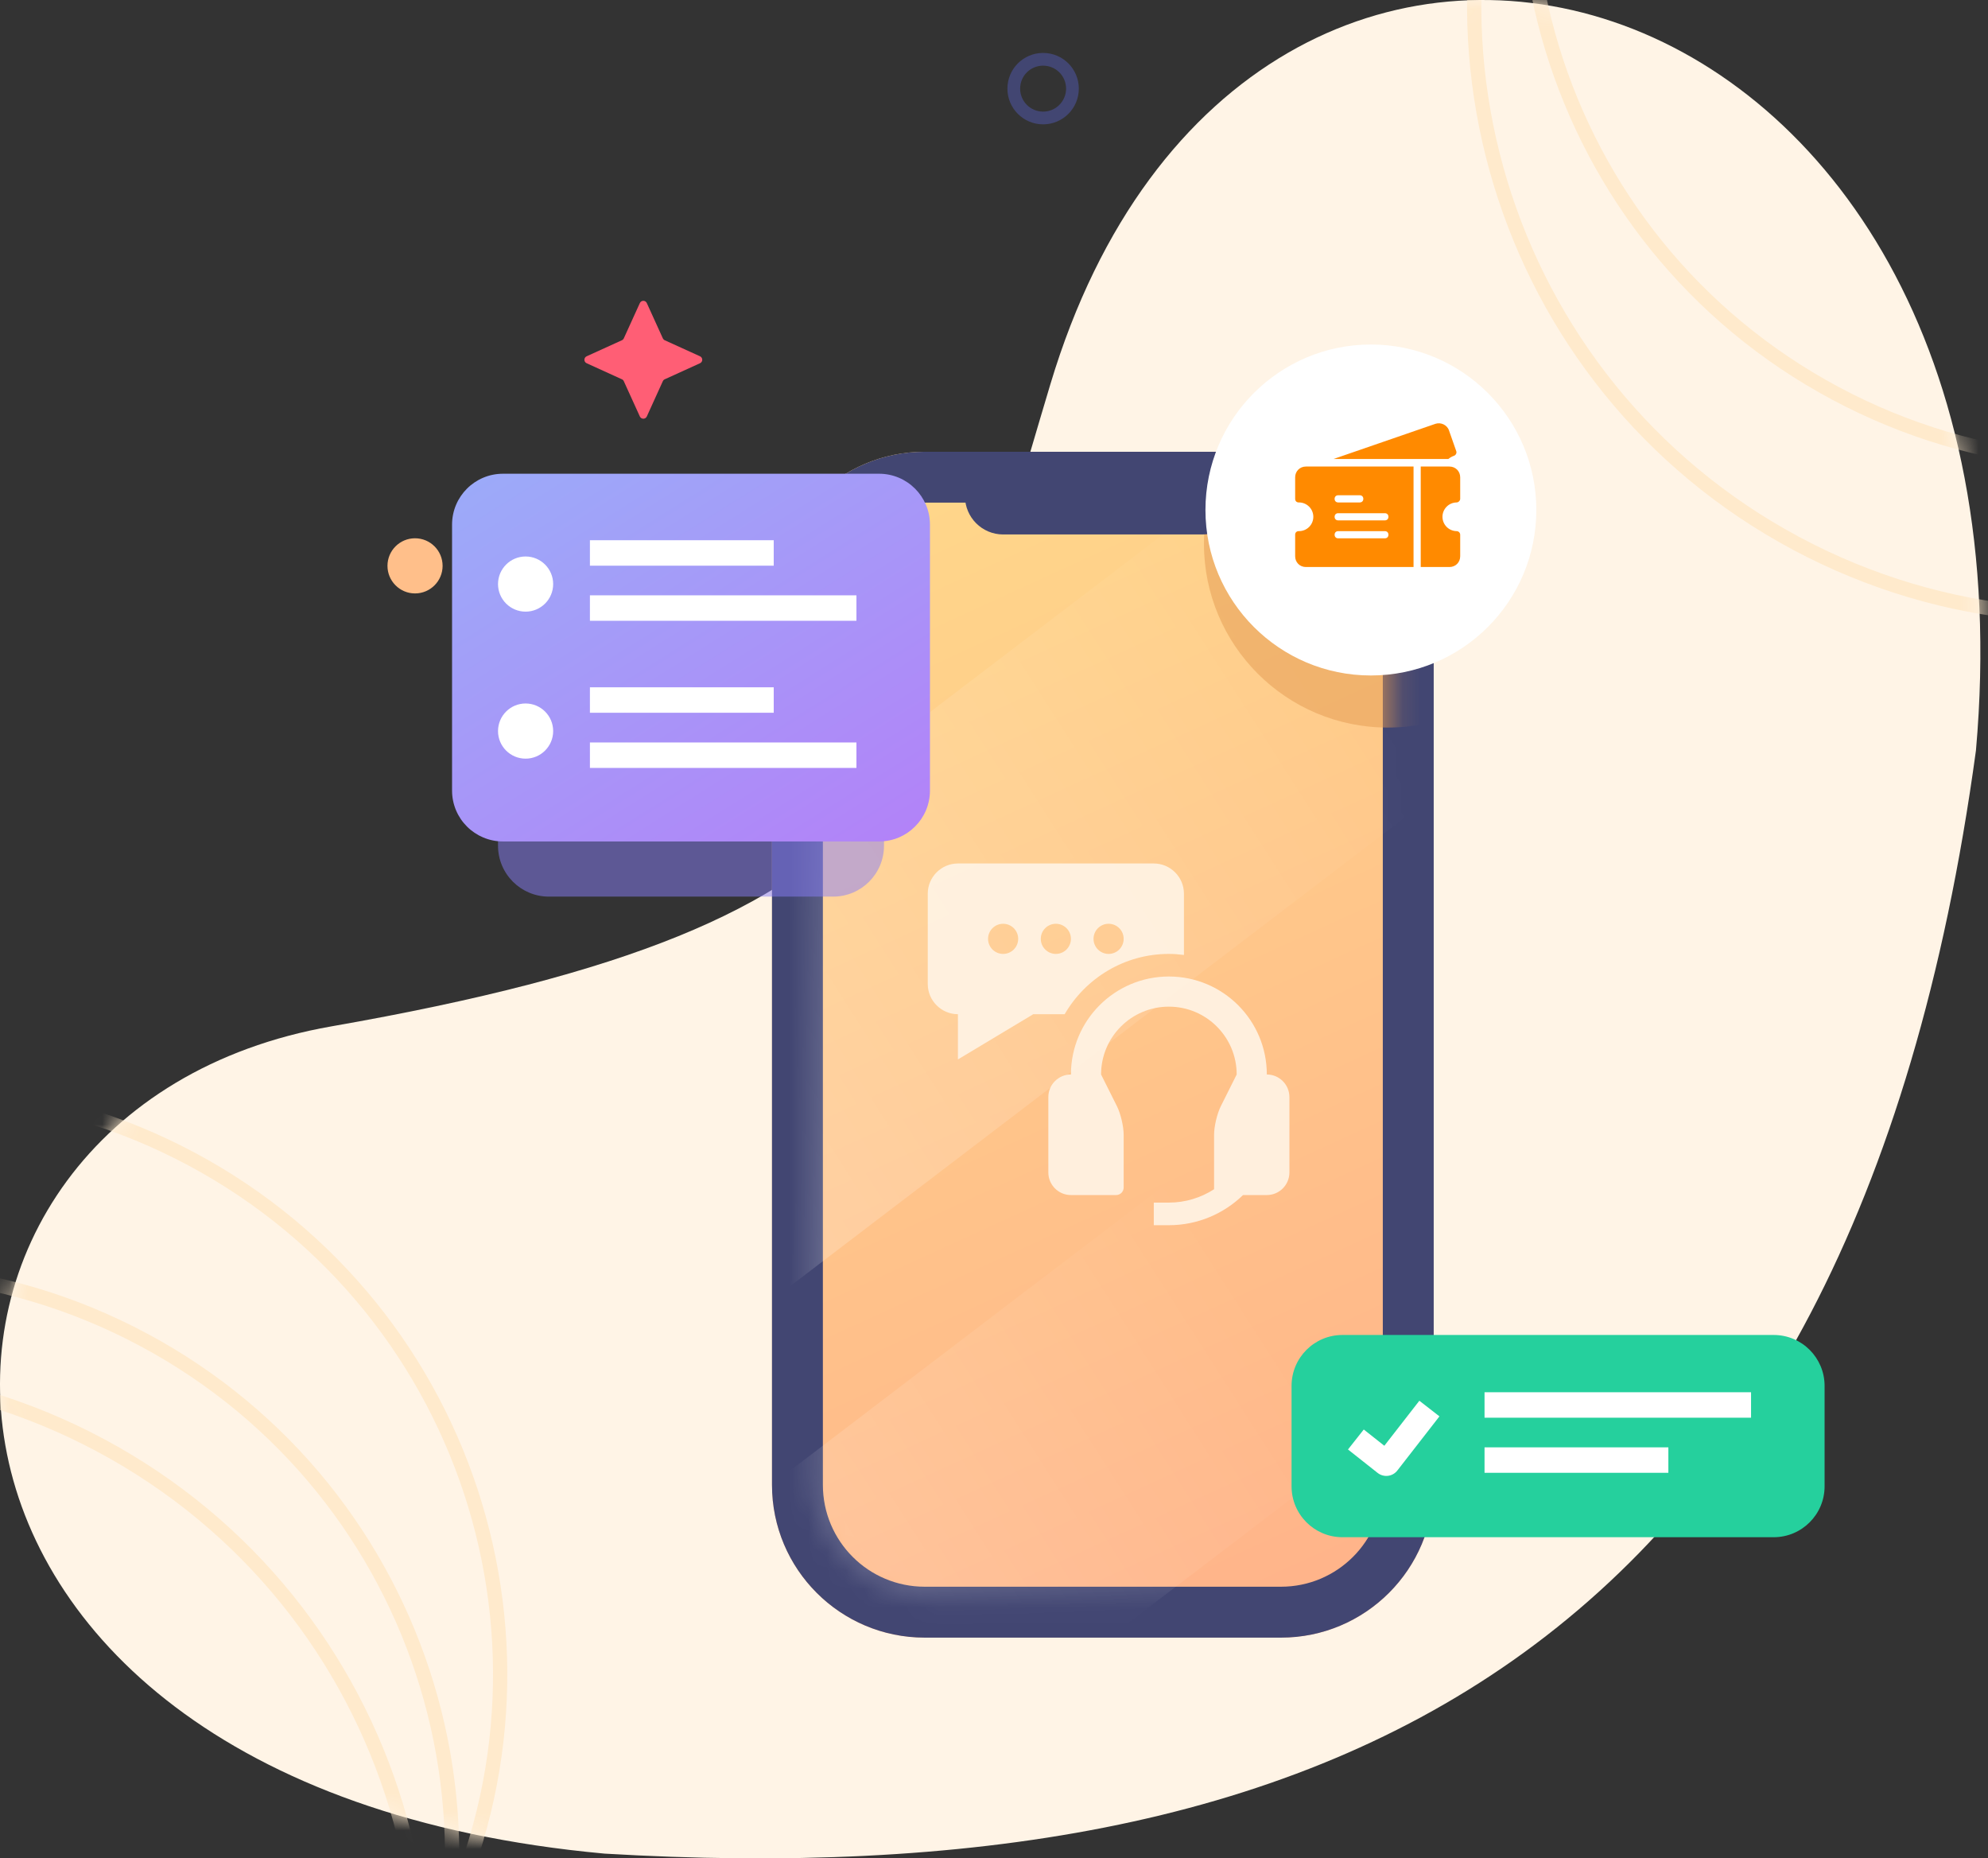 <svg width="107" height="100" viewBox="0 0 107 100" fill="none" xmlns="http://www.w3.org/2000/svg">
<rect x="0" y="0" width="107" height="100" fill="#333333" stroke="none"/>
<path d="M106.351 40.385C99.661 89.468 71.261 102.034 32.539 99.745C-8.268 96.016 -7.761 59.707 17.842 55.229C49.807 49.637 50.318 41.374 56.537 20.667C67.1 -14.502 110.169 -2.721 106.351 40.385Z" fill="#FFF4E6"/>
<mask id="mask0_24356_512938" style="mask-type:alpha" maskUnits="userSpaceOnUse" x="0" y="0" width="107" height="100">
<path d="M106.351 40.385C99.661 89.468 71.261 102.034 32.539 99.745C-8.268 96.016 -7.761 59.707 17.842 55.229C49.807 49.637 50.318 41.374 56.537 20.667C67.1 -14.502 110.169 -2.721 106.351 40.385Z" fill="#FFDFB3"/>
</mask>
<g mask="url(#mask0_24356_512938)">
<path fill-rule="evenodd" clip-rule="evenodd" d="M7.545 72.432C-7.571 64.347 -26.378 70.047 -34.462 85.164C-42.547 100.28 -36.846 119.088 -21.731 127.173C-6.615 135.258 12.192 129.557 20.276 114.441C28.36 99.324 22.66 80.516 7.545 72.432ZM-35.139 84.802C-26.855 69.311 -7.583 63.47 7.907 71.754C23.396 80.039 29.238 99.312 20.953 114.803C12.669 130.293 -6.603 136.135 -22.093 127.85C-37.582 119.565 -43.424 100.292 -35.139 84.802Z" fill="#FFEACC"/>
<path fill-rule="evenodd" clip-rule="evenodd" d="M10.131 62.709C-4.985 54.624 -23.792 60.325 -31.876 75.441C-39.961 90.558 -34.26 109.366 -19.145 117.45C-4.029 125.535 14.778 119.834 22.862 104.718C30.946 89.602 25.246 70.793 10.131 62.709ZM-32.553 75.079C-24.269 59.589 -4.997 53.747 10.493 62.032C25.982 70.316 31.823 89.59 23.539 105.08C15.255 120.571 -4.017 126.412 -19.507 118.127C-34.996 109.843 -40.838 90.569 -32.553 75.079Z" fill="#FFEACC"/>
<path fill-rule="evenodd" clip-rule="evenodd" d="M5.227 78.11C-10.549 69.672 -30.178 75.622 -38.616 91.399C-47.053 107.176 -41.104 126.806 -25.328 135.244C-9.551 143.682 10.078 137.732 18.515 121.955C26.953 106.178 21.003 86.548 5.227 78.11ZM-39.293 91.037C-30.655 74.886 -10.561 68.795 5.589 77.433C21.739 86.071 27.83 106.166 19.192 122.317C10.555 138.468 -9.54 144.559 -25.69 135.921C-41.84 127.283 -47.93 107.188 -39.293 91.037Z" fill="#FFEACC"/>
<path fill-rule="evenodd" clip-rule="evenodd" d="M128.24 -33.916C113.124 -42.001 94.317 -36.3 86.233 -21.184C78.149 -6.067 83.849 12.741 98.965 20.825C114.08 28.91 132.887 23.209 140.972 8.093C149.056 -7.023 143.356 -25.831 128.24 -33.916ZM85.556 -21.546C93.84 -37.036 113.112 -42.878 128.602 -34.593C144.092 -26.309 149.933 -7.035 141.649 8.455C133.365 23.945 114.092 29.787 98.603 21.502C83.113 13.218 77.272 -6.056 85.556 -21.546Z" fill="#FFEACC"/>
<path fill-rule="evenodd" clip-rule="evenodd" d="M128.846 -51.553C113.731 -59.637 94.924 -53.937 86.839 -38.821C78.755 -23.704 84.455 -4.896 99.571 3.189C114.687 11.273 133.494 5.573 141.578 -9.544C149.662 -24.66 143.962 -43.468 128.846 -51.553ZM86.162 -39.183C94.447 -54.673 113.719 -60.514 129.209 -52.23C144.698 -43.945 150.539 -24.672 142.255 -9.182C133.971 6.309 114.699 12.15 99.209 3.866C83.719 -4.419 77.878 -23.692 86.162 -39.183Z" fill="#FFEACC"/>
<path fill-rule="evenodd" clip-rule="evenodd" d="M127.407 -28.233C111.63 -36.671 92.001 -30.722 83.564 -14.945C75.127 0.832 81.076 20.462 96.852 28.9C112.628 37.338 132.257 31.388 140.695 15.611C149.132 -0.166 143.183 -19.796 127.407 -28.233ZM82.887 -15.307C91.524 -31.458 111.619 -37.548 127.769 -28.911C143.919 -20.273 150.009 -0.177 141.372 15.974C132.734 32.124 112.64 38.215 96.49 29.577C80.34 20.939 74.249 0.844 82.887 -15.307Z" fill="#FFEACC"/>
</g>
<path d="M41.551 32.528C41.551 27.988 45.23 24.309 49.77 24.309H68.947C73.486 24.309 77.166 27.988 77.166 32.528V79.903C77.166 84.443 73.486 88.122 68.947 88.122H49.77C45.23 88.122 41.551 84.443 41.551 79.903V32.528Z" fill="url(#paint0_linear_24356_512938)"/>
<path fill-rule="evenodd" clip-rule="evenodd" d="M68.947 27.048H49.77C46.743 27.048 44.29 29.502 44.29 32.528V79.903C44.29 82.93 46.743 85.383 49.77 85.383H68.947C71.973 85.383 74.427 82.93 74.427 79.903V32.528C74.427 29.502 71.973 27.048 68.947 27.048ZM49.77 24.309C45.23 24.309 41.551 27.988 41.551 32.528V79.903C41.551 84.443 45.23 88.122 49.77 88.122H68.947C73.486 88.122 77.166 84.443 77.166 79.903V32.528C77.166 27.988 73.486 24.309 68.947 24.309H49.77Z" fill="#424672"/>
<mask id="mask1_24356_512938" style="mask-type:alpha" maskUnits="userSpaceOnUse" x="43" y="26" width="33" height="61">
<path d="M43.53 33.138C43.53 29.356 46.597 26.289 50.379 26.289H68.339C72.122 26.289 75.188 29.356 75.188 33.138V79.296C75.188 83.079 72.122 86.145 68.339 86.145H50.379C46.597 86.145 43.53 83.079 43.53 79.296V33.138Z" fill="#FFD88A"/>
</mask>
<g mask="url(#mask1_24356_512938)">
<path opacity="0.5" d="M-9.256 83.523L74.277 19.856L86.404 35.768L2.871 99.435L-9.256 83.523Z" fill="url(#paint1_linear_24356_512938)"/>
<path opacity="0.5" d="M84.586 29.257C84.586 34.721 80.157 39.151 74.693 39.151C69.229 39.151 64.8 34.721 64.8 29.257C64.8 23.793 69.229 19.363 74.693 19.363C80.157 19.363 84.586 23.793 84.586 29.257Z" fill="#E59B50"/>
<path opacity="0.5" d="M-2.967 113.809L70.321 57.951L80.96 71.911L7.672 127.769L-2.967 113.809Z" fill="url(#paint2_linear_24356_512938)"/>
</g>
<g opacity="0.9">
<path d="M68.184 57.819C68.184 54.906 65.824 52.547 62.912 52.547C60.001 52.547 57.641 54.906 57.641 57.819C56.97 57.819 56.425 58.364 56.425 59.035V63.09C56.425 63.762 56.97 64.307 57.641 64.307H60.074C60.298 64.307 60.479 64.126 60.479 63.902V61.063C60.479 60.617 60.317 59.925 60.117 59.526L59.263 57.819C59.263 55.802 60.896 54.169 62.912 54.169C64.927 54.169 66.562 55.802 66.562 57.819L65.708 59.526C65.508 59.926 65.345 60.617 65.345 61.063V63.995C64.624 64.458 63.79 64.713 62.912 64.713H62.101V65.929H62.912C64.465 65.929 65.871 65.309 66.904 64.307H68.184C68.855 64.307 69.4 63.762 69.4 63.09V59.035C69.4 58.364 68.855 57.819 68.184 57.819Z" fill="#FFF4E6"/>
<path d="M62.912 51.331C63.187 51.331 63.457 51.354 63.723 51.387V48.087C63.723 47.195 62.992 46.465 62.101 46.465H51.558C50.666 46.465 49.935 47.195 49.935 48.087V52.953C49.935 53.845 50.666 54.575 51.558 54.575V57.009L55.613 54.575H57.303C58.426 52.639 60.517 51.331 62.912 51.331ZM59.668 49.709C60.116 49.709 60.479 50.072 60.479 50.52C60.479 50.968 60.116 51.331 59.668 51.331C59.22 51.331 58.857 50.968 58.857 50.52C58.857 50.072 59.22 49.709 59.668 49.709ZM53.991 51.331C53.543 51.331 53.18 50.968 53.18 50.52C53.18 50.072 53.543 49.709 53.991 49.709C54.439 49.709 54.802 50.072 54.802 50.52C54.802 50.968 54.439 51.331 53.991 51.331ZM56.018 50.52C56.018 50.072 56.382 49.709 56.829 49.709C57.277 49.709 57.64 50.072 57.64 50.52C57.64 50.969 57.277 51.331 56.829 51.331C56.382 51.331 56.018 50.968 56.018 50.52Z" fill="#FFF4E6"/>
</g>
<path d="M51.938 25.297H66.778V26.705C66.778 27.84 65.858 28.76 64.724 28.76H53.993C52.858 28.76 51.938 27.84 51.938 26.705V25.297Z" fill="#424672"/>
<path d="M82.689 27.443C82.689 32.361 78.702 36.348 73.785 36.348C68.867 36.348 64.881 32.361 64.881 27.443C64.881 22.526 68.867 18.539 73.785 18.539C78.702 18.539 82.689 22.526 82.689 27.443Z" fill="white"/>
<g clip-path="url(#clip0_24356_512938)">
<path d="M78.399 27.037C78.495 27.037 78.592 26.94 78.592 26.843V25.685C78.592 25.357 78.341 25.105 78.013 25.105H76.468V30.512H78.013C78.341 30.512 78.592 30.262 78.592 29.933V28.775C78.592 28.723 78.571 28.674 78.535 28.638C78.499 28.602 78.45 28.581 78.399 28.581C78.196 28.578 78.002 28.495 77.86 28.351C77.718 28.206 77.638 28.012 77.638 27.809C77.638 27.606 77.718 27.412 77.86 27.267C78.002 27.122 78.196 27.04 78.399 27.037H78.399Z" fill="#FF8A00"/>
<path d="M78.263 24.525C78.36 24.486 78.418 24.37 78.379 24.274L77.993 23.173C77.896 22.864 77.548 22.709 77.259 22.806L71.775 24.698H77.954C78.046 24.622 78.151 24.563 78.263 24.525Z" fill="#FF8A00"/>
<path d="M69.709 25.685V26.843C69.709 26.959 69.786 27.037 69.902 27.037C70.005 27.035 70.106 27.054 70.201 27.092C70.296 27.13 70.383 27.187 70.456 27.259C70.529 27.33 70.587 27.416 70.627 27.511C70.666 27.605 70.687 27.707 70.687 27.809C70.687 27.912 70.666 28.013 70.627 28.107C70.587 28.202 70.529 28.288 70.456 28.36C70.383 28.431 70.296 28.488 70.201 28.526C70.106 28.564 70.005 28.583 69.902 28.581C69.786 28.581 69.709 28.659 69.709 28.775V29.933C69.709 30.262 69.96 30.512 70.288 30.512H76.081V25.105H70.288C69.961 25.105 69.709 25.357 69.709 25.685ZM72.026 26.65H73.185C73.301 26.65 73.378 26.728 73.378 26.843C73.378 26.959 73.301 27.037 73.185 27.037H72.026C71.91 27.037 71.833 26.959 71.833 26.843C71.833 26.728 71.91 26.65 72.026 26.65ZM72.026 27.616H74.536C74.652 27.616 74.73 27.693 74.73 27.809C74.73 27.925 74.652 28.002 74.536 28.002H72.026C71.91 28.002 71.833 27.925 71.833 27.809C71.833 27.693 71.91 27.616 72.026 27.616ZM72.026 28.581H74.536C74.652 28.581 74.73 28.659 74.73 28.774C74.73 28.89 74.652 28.968 74.536 28.968H72.026C71.91 28.968 71.833 28.89 71.833 28.774C71.833 28.659 71.91 28.581 72.026 28.581V28.581Z" fill="#FF8A00"/>
</g>
<path d="M69.515 74.576C69.515 73.063 70.741 71.836 72.254 71.836H95.465C96.978 71.836 98.205 73.063 98.205 74.576V79.979C98.205 81.492 96.978 82.719 95.465 82.719H72.254C70.741 82.719 69.515 81.492 69.515 79.979V74.576Z" fill="#25D09D"/>
<path fill-rule="evenodd" clip-rule="evenodd" d="M77.475 76.216L75.209 79.13C74.952 79.46 74.476 79.518 74.147 79.258L72.553 77.998L73.402 76.923L74.509 77.798L76.394 75.375L77.475 76.216Z" fill="white"/>
<path fill-rule="evenodd" clip-rule="evenodd" d="M94.247 76.288H79.902V74.918H94.247V76.288Z" fill="white"/>
<path fill-rule="evenodd" clip-rule="evenodd" d="M89.796 79.253H79.902V77.883H89.796V79.253Z" fill="white"/>
<path opacity="0.5" d="M26.805 35.158C26.805 33.645 28.031 32.418 29.544 32.418H44.841C46.354 32.418 47.58 33.645 47.58 35.158V45.508C47.58 47.021 46.354 48.248 44.841 48.248H29.544C28.031 48.248 26.805 47.021 26.805 45.508V35.158Z" fill="#897FF8"/>
<path d="M24.331 28.232C24.331 26.719 25.558 25.492 27.071 25.492H47.314C48.827 25.492 50.053 26.719 50.053 28.232V42.54C50.053 44.053 48.827 45.279 47.314 45.279H27.071C25.558 45.279 24.331 44.053 24.331 42.54V28.232Z" fill="url(#paint3_linear_24356_512938)"/>
<path fill-rule="evenodd" clip-rule="evenodd" d="M46.096 33.405H31.751V32.035H46.096V33.405Z" fill="white"/>
<path fill-rule="evenodd" clip-rule="evenodd" d="M46.096 41.323H31.751V39.953H46.096V41.323Z" fill="white"/>
<path fill-rule="evenodd" clip-rule="evenodd" d="M41.644 30.44H31.751V29.07H41.644V30.44Z" fill="white"/>
<path fill-rule="evenodd" clip-rule="evenodd" d="M41.644 38.354H31.751V36.984H41.644V38.354Z" fill="white"/>
<path d="M29.773 31.429C29.773 32.249 29.108 32.913 28.289 32.913C27.469 32.913 26.805 32.249 26.805 31.429C26.805 30.61 27.469 29.945 28.289 29.945C29.108 29.945 29.773 30.61 29.773 31.429Z" fill="white"/>
<path d="M29.773 39.34C29.773 40.159 29.108 40.824 28.289 40.824C27.469 40.824 26.805 40.159 26.805 39.34C26.805 38.52 27.469 37.855 28.289 37.855C29.108 37.855 29.773 38.52 29.773 39.34Z" fill="white"/>
<path d="M34.439 16.308C34.512 16.147 34.74 16.147 34.813 16.308L35.676 18.207C35.697 18.252 35.733 18.288 35.778 18.309L37.677 19.172C37.837 19.245 37.837 19.473 37.677 19.546L35.778 20.41C35.733 20.43 35.697 20.466 35.676 20.512L34.813 22.411C34.74 22.571 34.512 22.571 34.439 22.411L33.575 20.512C33.555 20.466 33.519 20.43 33.473 20.41L31.575 19.546C31.414 19.473 31.414 19.245 31.575 19.172L33.473 18.309C33.519 18.288 33.555 18.252 33.575 18.207L34.439 16.308Z" fill="#FF5E75"/>
<path fill-rule="evenodd" clip-rule="evenodd" d="M58.065 4.769C58.065 5.831 57.205 6.691 56.143 6.691C55.082 6.691 54.222 5.831 54.222 4.769C54.222 3.708 55.082 2.848 56.143 2.848C57.205 2.848 58.065 3.708 58.065 4.769ZM56.143 6.006C56.826 6.006 57.38 5.452 57.38 4.769C57.38 4.086 56.826 3.533 56.143 3.533C55.46 3.533 54.907 4.086 54.907 4.769C54.907 5.452 55.46 6.006 56.143 6.006Z" fill="#424672"/>
<path d="M23.822 30.449C23.822 31.268 23.158 31.933 22.338 31.933C21.519 31.933 20.855 31.268 20.855 30.449C20.855 29.629 21.519 28.965 22.338 28.965C23.158 28.965 23.822 29.629 23.822 30.449Z" fill="#FFBF8A"/>
<defs>
<linearGradient id="paint0_linear_24356_512938" x1="47.239" y1="24.309" x2="79.395" y2="94.552" gradientUnits="userSpaceOnUse">
<stop stop-color="#FFD88A"/>
<stop offset="1" stop-color="#FFAD8A"/>
</linearGradient>
<linearGradient id="paint1_linear_24356_512938" x1="-12.357" y1="94.001" x2="74.472" y2="38.467" gradientUnits="userSpaceOnUse">
<stop stop-color="white"/>
<stop offset="1" stop-color="white" stop-opacity="0"/>
</linearGradient>
<linearGradient id="paint2_linear_24356_512938" x1="-5.687" y1="123.001" x2="70.492" y2="74.278" gradientUnits="userSpaceOnUse">
<stop stop-color="white"/>
<stop offset="1" stop-color="white" stop-opacity="0"/>
</linearGradient>
<linearGradient id="paint3_linear_24356_512938" x1="13.449" y1="10.404" x2="40.45" y2="53.327" gradientUnits="userSpaceOnUse">
<stop stop-color="#8DC5F9"/>
<stop offset="1" stop-color="#B47FF8"/>
</linearGradient>
<clipPath id="clip0_24356_512938">
<rect width="9.269" height="9.269" fill="white" transform="translate(69.516 22.016)"/>
</clipPath>
</defs>
</svg>
